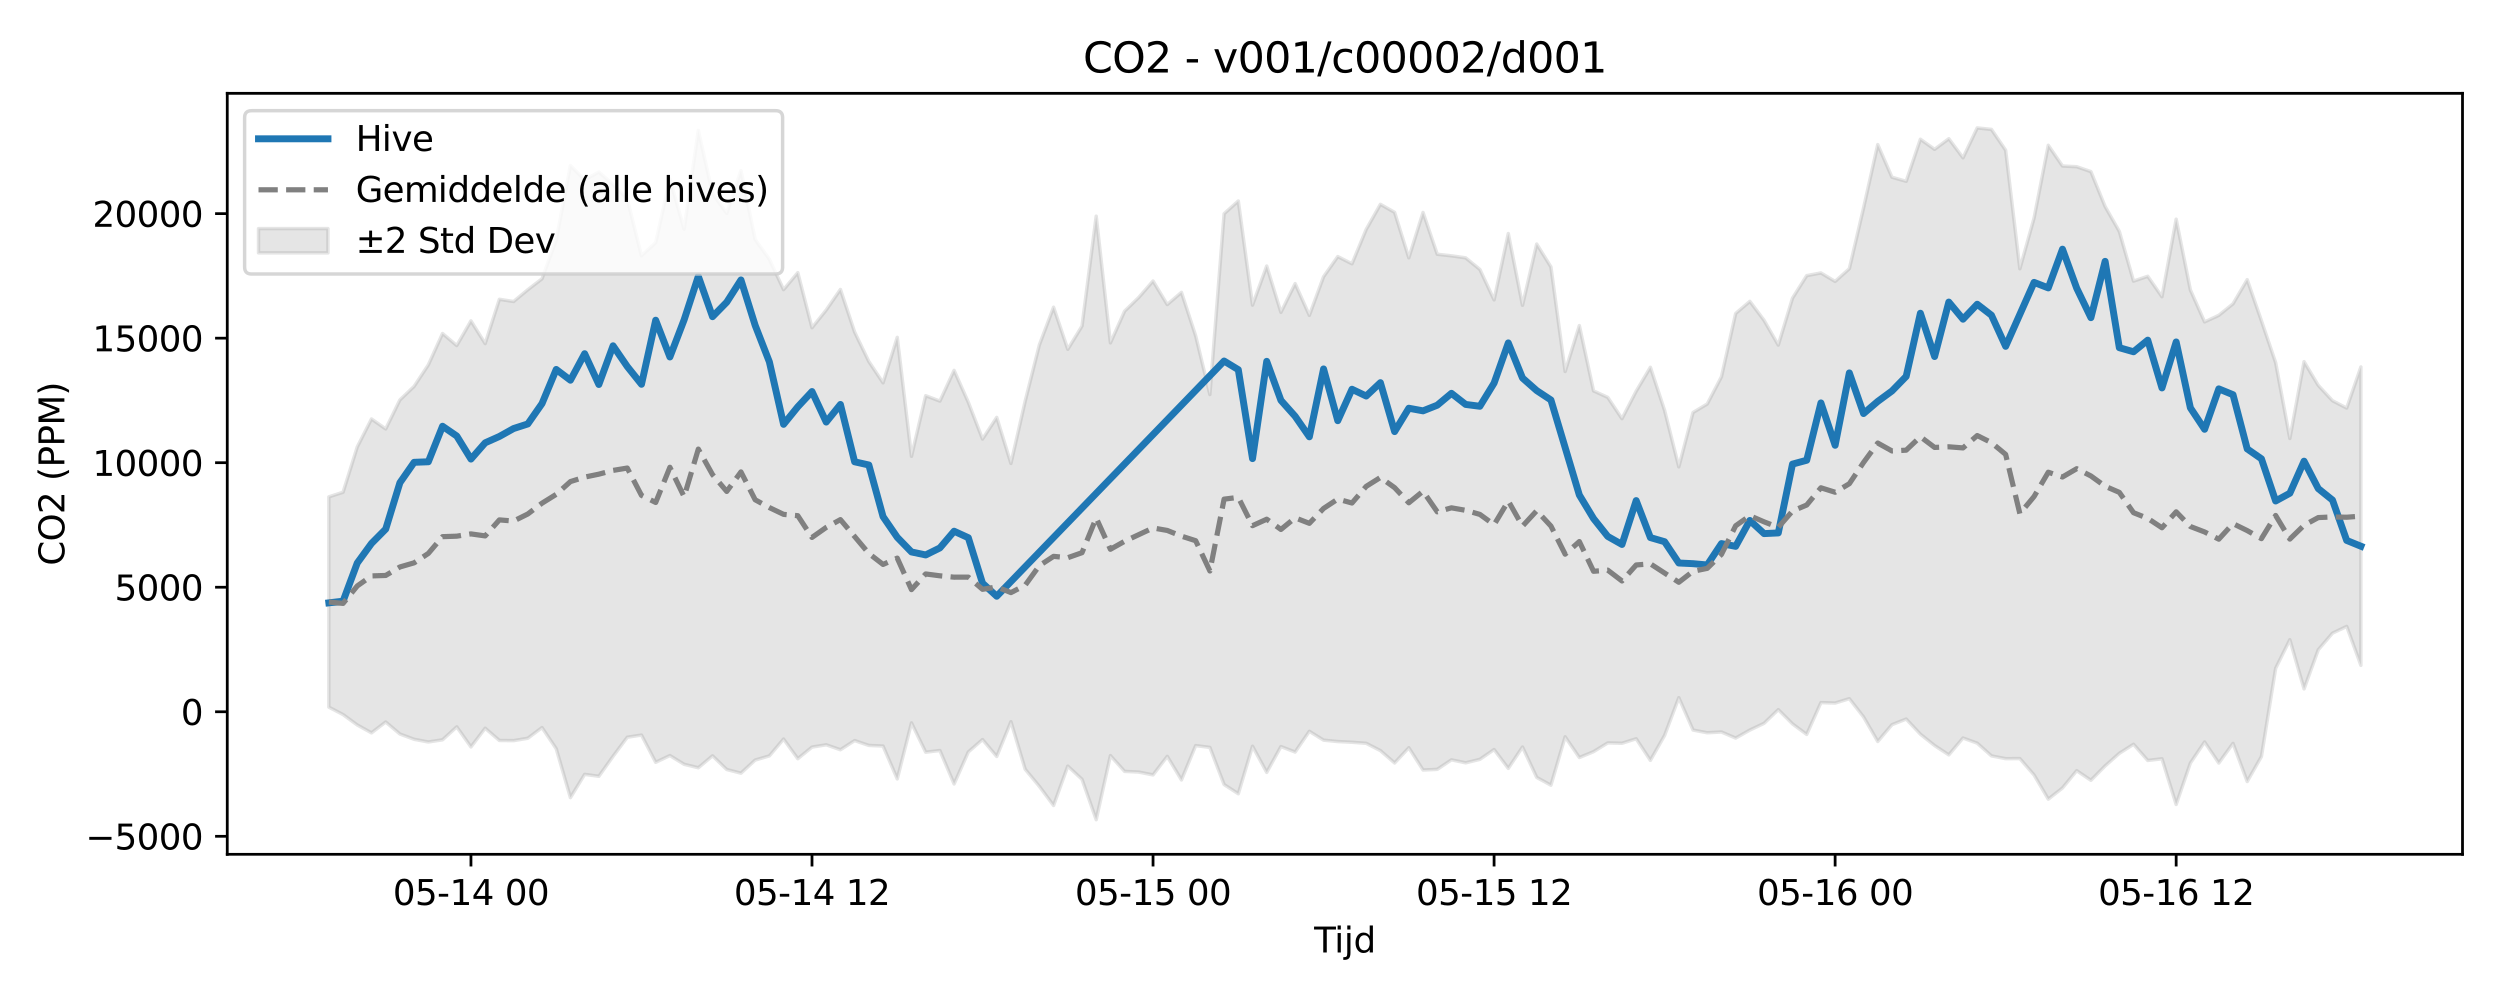 <?xml version="1.0" encoding="utf-8" standalone="no"?>
<!DOCTYPE svg PUBLIC "-//W3C//DTD SVG 1.1//EN"
  "http://www.w3.org/Graphics/SVG/1.1/DTD/svg11.dtd">
<svg xmlns:xlink="http://www.w3.org/1999/xlink" width="720pt" height="288pt" viewBox="0 0 720 288" xmlns="http://www.w3.org/2000/svg" version="1.1">
 <defs>
  <style type="text/css">*{stroke-linejoin: round; stroke-linecap: butt}</style>
 </defs>
 <g id="figure_1">
  <g id="patch_1">
   <path d="M 0 288 
L 720 288 
L 720 0 
L 0 0 
z
" style="fill: #ffffff"/>
  </g>
  <g id="axes_1">
   <g id="patch_2">
    <path d="M 65.45 246.04 
L 709.2 246.04 
L 709.2 26.88 
L 65.45 26.88 
z
" style="fill: #ffffff"/>
   </g>
   <g id="FillBetweenPolyCollection_1">
    <defs>
     <path id="m761ec4e4ad" d="M 94.711 -144.908 
L 94.711 -84.341 
L 98.804 -82.2 
L 102.896 -79.205 
L 106.989 -76.936 
L 111.081 -80.07 
L 115.174 -76.602 
L 119.266 -75.081 
L 123.359 -74.31 
L 127.451 -74.932 
L 131.544 -78.669 
L 135.636 -72.883 
L 139.729 -78.271 
L 143.821 -74.74 
L 147.914 -74.696 
L 152.006 -75.38 
L 156.099 -78.455 
L 160.191 -72.366 
L 164.284 -58.282 
L 168.376 -64.98 
L 172.469 -64.428 
L 176.561 -70.179 
L 180.654 -75.676 
L 184.746 -76.299 
L 188.839 -68.459 
L 192.931 -70.396 
L 197.024 -67.886 
L 201.116 -66.885 
L 205.209 -70.323 
L 209.301 -66.376 
L 213.394 -65.325 
L 217.486 -69.101 
L 221.579 -70.3 
L 225.671 -75.153 
L 229.764 -69.49 
L 233.856 -72.833 
L 237.949 -73.496 
L 242.041 -72.071 
L 246.134 -74.712 
L 250.226 -73.316 
L 254.319 -73.139 
L 258.411 -63.67 
L 262.504 -79.808 
L 266.596 -71.37 
L 270.689 -71.847 
L 274.781 -62.222 
L 278.874 -71.43 
L 282.966 -75.004 
L 287.059 -70.126 
L 291.151 -80.148 
L 295.244 -66.465 
L 299.336 -61.518 
L 303.429 -56.016 
L 307.521 -67.358 
L 311.614 -63.566 
L 315.706 -51.922 
L 319.799 -70.375 
L 323.891 -65.839 
L 327.984 -65.643 
L 332.076 -64.826 
L 336.169 -70.174 
L 340.261 -63.376 
L 344.354 -73.263 
L 348.446 -72.746 
L 352.539 -62.05 
L 356.631 -59.396 
L 360.724 -73.09 
L 364.816 -65.553 
L 368.909 -72.99 
L 373.001 -71.408 
L 377.094 -77.386 
L 381.186 -74.839 
L 385.279 -74.431 
L 389.371 -74.228 
L 393.464 -73.925 
L 397.556 -71.822 
L 401.649 -68.265 
L 405.741 -72.653 
L 409.834 -66.238 
L 413.926 -66.418 
L 418.019 -69.169 
L 422.111 -68.306 
L 426.204 -69.302 
L 430.296 -72.132 
L 434.389 -66.703 
L 438.481 -72.861 
L 442.574 -64.097 
L 446.666 -61.862 
L 450.759 -75.792 
L 454.851 -69.828 
L 458.944 -71.517 
L 463.036 -74.045 
L 467.129 -73.94 
L 471.221 -75.235 
L 475.314 -69.012 
L 479.406 -76.202 
L 483.499 -87.072 
L 487.591 -77.752 
L 491.684 -76.963 
L 495.776 -77.187 
L 499.869 -75.434 
L 503.961 -77.743 
L 508.054 -79.683 
L 512.146 -83.624 
L 516.239 -79.524 
L 520.331 -76.484 
L 524.424 -85.646 
L 528.516 -85.521 
L 532.609 -86.777 
L 536.701 -81.529 
L 540.794 -74.449 
L 544.886 -79.289 
L 548.979 -80.915 
L 553.071 -76.555 
L 557.164 -73.286 
L 561.256 -70.595 
L 565.349 -75.454 
L 569.441 -73.965 
L 573.534 -70.311 
L 577.626 -69.505 
L 581.719 -69.524 
L 585.811 -64.808 
L 589.904 -57.842 
L 593.996 -61.063 
L 598.089 -66.044 
L 602.181 -63.276 
L 606.274 -67.404 
L 610.366 -71.04 
L 614.459 -73.646 
L 618.551 -68.979 
L 622.644 -69.474 
L 626.736 -56.308 
L 630.829 -68.233 
L 634.921 -74.312 
L 639.014 -68.246 
L 643.106 -73.902 
L 647.199 -62.924 
L 651.291 -70.121 
L 655.384 -95.517 
L 659.476 -103.771 
L 663.569 -89.599 
L 667.661 -100.86 
L 671.754 -105.647 
L 675.846 -107.594 
L 679.939 -96.389 
L 679.939 -182.314 
L 679.939 -182.314 
L 675.846 -170.478 
L 671.754 -172.599 
L 667.661 -177.018 
L 663.569 -183.851 
L 659.476 -161.713 
L 655.384 -183.57 
L 651.291 -195.626 
L 647.199 -207.461 
L 643.106 -200.502 
L 639.014 -197.186 
L 634.921 -195.291 
L 630.829 -204.503 
L 626.736 -224.881 
L 622.644 -202.535 
L 618.551 -208.434 
L 614.459 -207.035 
L 610.366 -221.353 
L 606.274 -228.522 
L 602.181 -238.578 
L 598.089 -239.986 
L 593.996 -240.192 
L 589.904 -246.159 
L 585.811 -225.201 
L 581.719 -210.596 
L 577.626 -244.747 
L 573.534 -250.734 
L 569.441 -251.158 
L 565.349 -242.551 
L 561.256 -248.047 
L 557.164 -244.994 
L 553.071 -247.901 
L 548.979 -235.784 
L 544.886 -236.961 
L 540.794 -246.359 
L 536.701 -228.104 
L 532.609 -210.613 
L 528.516 -206.952 
L 524.424 -209.394 
L 520.331 -208.617 
L 516.239 -202.129 
L 512.146 -188.618 
L 508.054 -195.745 
L 503.961 -201.209 
L 499.869 -197.718 
L 495.776 -179.487 
L 491.684 -171.655 
L 487.591 -169.2 
L 483.499 -153.536 
L 479.406 -169.801 
L 475.314 -182.22 
L 471.221 -175.342 
L 467.129 -167.423 
L 463.036 -173.556 
L 458.944 -175.422 
L 454.851 -194.235 
L 450.759 -181.004 
L 446.666 -211.136 
L 442.574 -217.717 
L 438.481 -200.076 
L 434.389 -220.736 
L 430.296 -201.631 
L 426.204 -210.402 
L 422.111 -213.745 
L 418.019 -214.321 
L 413.926 -214.778 
L 409.834 -226.817 
L 405.741 -213.743 
L 401.649 -226.844 
L 397.556 -229.158 
L 393.464 -221.926 
L 389.371 -212.033 
L 385.279 -214.105 
L 381.186 -208.302 
L 377.094 -197.178 
L 373.001 -206.328 
L 368.909 -198.048 
L 364.816 -211.383 
L 360.724 -200.125 
L 356.631 -230.116 
L 352.539 -226.444 
L 348.446 -174.367 
L 344.354 -191.289 
L 340.261 -203.805 
L 336.169 -200.29 
L 332.076 -207.072 
L 327.984 -202.358 
L 323.891 -198.39 
L 319.799 -189.245 
L 315.706 -225.744 
L 311.614 -194.085 
L 307.521 -187.406 
L 303.429 -199.525 
L 299.336 -188.665 
L 295.244 -172.435 
L 291.151 -154.523 
L 287.059 -167.793 
L 282.966 -161.553 
L 278.874 -172.149 
L 274.781 -181.331 
L 270.689 -172.491 
L 266.596 -174.036 
L 262.504 -156.578 
L 258.411 -190.845 
L 254.319 -177.748 
L 250.226 -183.89 
L 246.134 -192.369 
L 242.041 -204.636 
L 237.949 -198.715 
L 233.856 -193.614 
L 229.764 -209.475 
L 225.671 -204.58 
L 221.579 -213.331 
L 217.486 -219.032 
L 213.394 -238.853 
L 209.301 -226.566 
L 205.209 -232.303 
L 201.116 -250.433 
L 197.024 -222.001 
L 192.931 -236.45 
L 188.839 -218.122 
L 184.746 -214.371 
L 180.654 -230.733 
L 176.561 -234.868 
L 172.469 -238.453 
L 168.376 -236.205 
L 164.284 -240.324 
L 160.191 -218.889 
L 156.099 -207.709 
L 152.006 -204.557 
L 147.914 -201.164 
L 143.821 -201.804 
L 139.729 -189.048 
L 135.636 -195.589 
L 131.544 -188.488 
L 127.451 -191.953 
L 123.359 -182.917 
L 119.266 -176.728 
L 115.174 -172.826 
L 111.081 -164.465 
L 106.989 -167.34 
L 102.896 -159.29 
L 98.804 -146.241 
L 94.711 -144.908 
z
" style="stroke: #808080; stroke-opacity: 0.2"/>
    </defs>
    <g clip-path="url(#p202b2ccfe3)">
     <use xlink:href="#m761ec4e4ad" x="0" y="288" style="fill: #808080; fill-opacity: 0.2; stroke: #808080; stroke-opacity: 0.2"/>
    </g>
   </g>
   <g id="matplotlib.axis_1">
    <g id="xtick_1">
     <g id="line2d_1">
      <defs>
       <path id="ma6d4d30905" d="M 0 0 
L 0 3.5 
" style="stroke: #000000; stroke-width: 0.8"/>
      </defs>
      <g>
       <use xlink:href="#ma6d4d30905" x="135.636" y="246.04" style="stroke: #000000; stroke-width: 0.8"/>
      </g>
     </g>
     <g id="text_1">
      <!-- 05-14 00 -->
      <g transform="translate(113.156 260.638) scale(0.1 -0.1)">
       <defs>
        <path id="DejaVuSans-30" d="M 2034 4250 
Q 1547 4250 1301 3770 
Q 1056 3291 1056 2328 
Q 1056 1369 1301 889 
Q 1547 409 2034 409 
Q 2525 409 2770 889 
Q 3016 1369 3016 2328 
Q 3016 3291 2770 3770 
Q 2525 4250 2034 4250 
z
M 2034 4750 
Q 2819 4750 3233 4129 
Q 3647 3509 3647 2328 
Q 3647 1150 3233 529 
Q 2819 -91 2034 -91 
Q 1250 -91 836 529 
Q 422 1150 422 2328 
Q 422 3509 836 4129 
Q 1250 4750 2034 4750 
z
" transform="scale(0.016)"/>
        <path id="DejaVuSans-35" d="M 691 4666 
L 3169 4666 
L 3169 4134 
L 1269 4134 
L 1269 2991 
Q 1406 3038 1543 3061 
Q 1681 3084 1819 3084 
Q 2600 3084 3056 2656 
Q 3513 2228 3513 1497 
Q 3513 744 3044 326 
Q 2575 -91 1722 -91 
Q 1428 -91 1123 -41 
Q 819 9 494 109 
L 494 744 
Q 775 591 1075 516 
Q 1375 441 1709 441 
Q 2250 441 2565 725 
Q 2881 1009 2881 1497 
Q 2881 1984 2565 2268 
Q 2250 2553 1709 2553 
Q 1456 2553 1204 2497 
Q 953 2441 691 2322 
L 691 4666 
z
" transform="scale(0.016)"/>
        <path id="DejaVuSans-2d" d="M 313 2009 
L 1997 2009 
L 1997 1497 
L 313 1497 
L 313 2009 
z
" transform="scale(0.016)"/>
        <path id="DejaVuSans-31" d="M 794 531 
L 1825 531 
L 1825 4091 
L 703 3866 
L 703 4441 
L 1819 4666 
L 2450 4666 
L 2450 531 
L 3481 531 
L 3481 0 
L 794 0 
L 794 531 
z
" transform="scale(0.016)"/>
        <path id="DejaVuSans-34" d="M 2419 4116 
L 825 1625 
L 2419 1625 
L 2419 4116 
z
M 2253 4666 
L 3047 4666 
L 3047 1625 
L 3713 1625 
L 3713 1100 
L 3047 1100 
L 3047 0 
L 2419 0 
L 2419 1100 
L 313 1100 
L 313 1709 
L 2253 4666 
z
" transform="scale(0.016)"/>
        <path id="DejaVuSans-20" transform="scale(0.016)"/>
       </defs>
       <use xlink:href="#DejaVuSans-30"/>
       <use xlink:href="#DejaVuSans-35" transform="translate(63.623 0)"/>
       <use xlink:href="#DejaVuSans-2d" transform="translate(127.246 0)"/>
       <use xlink:href="#DejaVuSans-31" transform="translate(163.33 0)"/>
       <use xlink:href="#DejaVuSans-34" transform="translate(226.953 0)"/>
       <use xlink:href="#DejaVuSans-20" transform="translate(290.576 0)"/>
       <use xlink:href="#DejaVuSans-30" transform="translate(322.363 0)"/>
       <use xlink:href="#DejaVuSans-30" transform="translate(385.986 0)"/>
      </g>
     </g>
    </g>
    <g id="xtick_2">
     <g id="line2d_2">
      <g>
       <use xlink:href="#ma6d4d30905" x="233.856" y="246.04" style="stroke: #000000; stroke-width: 0.8"/>
      </g>
     </g>
     <g id="text_2">
      <!-- 05-14 12 -->
      <g transform="translate(211.376 260.638) scale(0.1 -0.1)">
       <defs>
        <path id="DejaVuSans-32" d="M 1228 531 
L 3431 531 
L 3431 0 
L 469 0 
L 469 531 
Q 828 903 1448 1529 
Q 2069 2156 2228 2338 
Q 2531 2678 2651 2914 
Q 2772 3150 2772 3378 
Q 2772 3750 2511 3984 
Q 2250 4219 1831 4219 
Q 1534 4219 1204 4116 
Q 875 4013 500 3803 
L 500 4441 
Q 881 4594 1212 4672 
Q 1544 4750 1819 4750 
Q 2544 4750 2975 4387 
Q 3406 4025 3406 3419 
Q 3406 3131 3298 2873 
Q 3191 2616 2906 2266 
Q 2828 2175 2409 1742 
Q 1991 1309 1228 531 
z
" transform="scale(0.016)"/>
       </defs>
       <use xlink:href="#DejaVuSans-30"/>
       <use xlink:href="#DejaVuSans-35" transform="translate(63.623 0)"/>
       <use xlink:href="#DejaVuSans-2d" transform="translate(127.246 0)"/>
       <use xlink:href="#DejaVuSans-31" transform="translate(163.33 0)"/>
       <use xlink:href="#DejaVuSans-34" transform="translate(226.953 0)"/>
       <use xlink:href="#DejaVuSans-20" transform="translate(290.576 0)"/>
       <use xlink:href="#DejaVuSans-31" transform="translate(322.363 0)"/>
       <use xlink:href="#DejaVuSans-32" transform="translate(385.986 0)"/>
      </g>
     </g>
    </g>
    <g id="xtick_3">
     <g id="line2d_3">
      <g>
       <use xlink:href="#ma6d4d30905" x="332.076" y="246.04" style="stroke: #000000; stroke-width: 0.8"/>
      </g>
     </g>
     <g id="text_3">
      <!-- 05-15 00 -->
      <g transform="translate(309.596 260.638) scale(0.1 -0.1)">
       <use xlink:href="#DejaVuSans-30"/>
       <use xlink:href="#DejaVuSans-35" transform="translate(63.623 0)"/>
       <use xlink:href="#DejaVuSans-2d" transform="translate(127.246 0)"/>
       <use xlink:href="#DejaVuSans-31" transform="translate(163.33 0)"/>
       <use xlink:href="#DejaVuSans-35" transform="translate(226.953 0)"/>
       <use xlink:href="#DejaVuSans-20" transform="translate(290.576 0)"/>
       <use xlink:href="#DejaVuSans-30" transform="translate(322.363 0)"/>
       <use xlink:href="#DejaVuSans-30" transform="translate(385.986 0)"/>
      </g>
     </g>
    </g>
    <g id="xtick_4">
     <g id="line2d_4">
      <g>
       <use xlink:href="#ma6d4d30905" x="430.296" y="246.04" style="stroke: #000000; stroke-width: 0.8"/>
      </g>
     </g>
     <g id="text_4">
      <!-- 05-15 12 -->
      <g transform="translate(407.816 260.638) scale(0.1 -0.1)">
       <use xlink:href="#DejaVuSans-30"/>
       <use xlink:href="#DejaVuSans-35" transform="translate(63.623 0)"/>
       <use xlink:href="#DejaVuSans-2d" transform="translate(127.246 0)"/>
       <use xlink:href="#DejaVuSans-31" transform="translate(163.33 0)"/>
       <use xlink:href="#DejaVuSans-35" transform="translate(226.953 0)"/>
       <use xlink:href="#DejaVuSans-20" transform="translate(290.576 0)"/>
       <use xlink:href="#DejaVuSans-31" transform="translate(322.363 0)"/>
       <use xlink:href="#DejaVuSans-32" transform="translate(385.986 0)"/>
      </g>
     </g>
    </g>
    <g id="xtick_5">
     <g id="line2d_5">
      <g>
       <use xlink:href="#ma6d4d30905" x="528.516" y="246.04" style="stroke: #000000; stroke-width: 0.8"/>
      </g>
     </g>
     <g id="text_5">
      <!-- 05-16 00 -->
      <g transform="translate(506.036 260.638) scale(0.1 -0.1)">
       <defs>
        <path id="DejaVuSans-36" d="M 2113 2584 
Q 1688 2584 1439 2293 
Q 1191 2003 1191 1497 
Q 1191 994 1439 701 
Q 1688 409 2113 409 
Q 2538 409 2786 701 
Q 3034 994 3034 1497 
Q 3034 2003 2786 2293 
Q 2538 2584 2113 2584 
z
M 3366 4563 
L 3366 3988 
Q 3128 4100 2886 4159 
Q 2644 4219 2406 4219 
Q 1781 4219 1451 3797 
Q 1122 3375 1075 2522 
Q 1259 2794 1537 2939 
Q 1816 3084 2150 3084 
Q 2853 3084 3261 2657 
Q 3669 2231 3669 1497 
Q 3669 778 3244 343 
Q 2819 -91 2113 -91 
Q 1303 -91 875 529 
Q 447 1150 447 2328 
Q 447 3434 972 4092 
Q 1497 4750 2381 4750 
Q 2619 4750 2861 4703 
Q 3103 4656 3366 4563 
z
" transform="scale(0.016)"/>
       </defs>
       <use xlink:href="#DejaVuSans-30"/>
       <use xlink:href="#DejaVuSans-35" transform="translate(63.623 0)"/>
       <use xlink:href="#DejaVuSans-2d" transform="translate(127.246 0)"/>
       <use xlink:href="#DejaVuSans-31" transform="translate(163.33 0)"/>
       <use xlink:href="#DejaVuSans-36" transform="translate(226.953 0)"/>
       <use xlink:href="#DejaVuSans-20" transform="translate(290.576 0)"/>
       <use xlink:href="#DejaVuSans-30" transform="translate(322.363 0)"/>
       <use xlink:href="#DejaVuSans-30" transform="translate(385.986 0)"/>
      </g>
     </g>
    </g>
    <g id="xtick_6">
     <g id="line2d_6">
      <g>
       <use xlink:href="#ma6d4d30905" x="626.736" y="246.04" style="stroke: #000000; stroke-width: 0.8"/>
      </g>
     </g>
     <g id="text_6">
      <!-- 05-16 12 -->
      <g transform="translate(604.256 260.638) scale(0.1 -0.1)">
       <use xlink:href="#DejaVuSans-30"/>
       <use xlink:href="#DejaVuSans-35" transform="translate(63.623 0)"/>
       <use xlink:href="#DejaVuSans-2d" transform="translate(127.246 0)"/>
       <use xlink:href="#DejaVuSans-31" transform="translate(163.33 0)"/>
       <use xlink:href="#DejaVuSans-36" transform="translate(226.953 0)"/>
       <use xlink:href="#DejaVuSans-20" transform="translate(290.576 0)"/>
       <use xlink:href="#DejaVuSans-31" transform="translate(322.363 0)"/>
       <use xlink:href="#DejaVuSans-32" transform="translate(385.986 0)"/>
      </g>
     </g>
    </g>
    <g id="text_7">
     <!-- Tijd -->
     <g transform="translate(378.475 274.317) scale(0.1 -0.1)">
      <defs>
       <path id="DejaVuSans-54" d="M -19 4666 
L 3928 4666 
L 3928 4134 
L 2272 4134 
L 2272 0 
L 1638 0 
L 1638 4134 
L -19 4134 
L -19 4666 
z
" transform="scale(0.016)"/>
       <path id="DejaVuSans-69" d="M 603 3500 
L 1178 3500 
L 1178 0 
L 603 0 
L 603 3500 
z
M 603 4863 
L 1178 4863 
L 1178 4134 
L 603 4134 
L 603 4863 
z
" transform="scale(0.016)"/>
       <path id="DejaVuSans-6a" d="M 603 3500 
L 1178 3500 
L 1178 -63 
Q 1178 -731 923 -1031 
Q 669 -1331 103 -1331 
L -116 -1331 
L -116 -844 
L 38 -844 
Q 366 -844 484 -692 
Q 603 -541 603 -63 
L 603 3500 
z
M 603 4863 
L 1178 4863 
L 1178 4134 
L 603 4134 
L 603 4863 
z
" transform="scale(0.016)"/>
       <path id="DejaVuSans-64" d="M 2906 2969 
L 2906 4863 
L 3481 4863 
L 3481 0 
L 2906 0 
L 2906 525 
Q 2725 213 2448 61 
Q 2172 -91 1784 -91 
Q 1150 -91 751 415 
Q 353 922 353 1747 
Q 353 2572 751 3078 
Q 1150 3584 1784 3584 
Q 2172 3584 2448 3432 
Q 2725 3281 2906 2969 
z
M 947 1747 
Q 947 1113 1208 752 
Q 1469 391 1925 391 
Q 2381 391 2643 752 
Q 2906 1113 2906 1747 
Q 2906 2381 2643 2742 
Q 2381 3103 1925 3103 
Q 1469 3103 1208 2742 
Q 947 2381 947 1747 
z
" transform="scale(0.016)"/>
      </defs>
      <use xlink:href="#DejaVuSans-54"/>
      <use xlink:href="#DejaVuSans-69" transform="translate(57.959 0)"/>
      <use xlink:href="#DejaVuSans-6a" transform="translate(85.742 0)"/>
      <use xlink:href="#DejaVuSans-64" transform="translate(113.525 0)"/>
     </g>
    </g>
   </g>
   <g id="matplotlib.axis_2">
    <g id="ytick_1">
     <g id="line2d_7">
      <defs>
       <path id="m73119dd484" d="M 0 0 
L -3.5 0 
" style="stroke: #000000; stroke-width: 0.8"/>
      </defs>
      <g>
       <use xlink:href="#m73119dd484" x="65.45" y="240.855" style="stroke: #000000; stroke-width: 0.8"/>
      </g>
     </g>
     <g id="text_8">
      <!-- −5000 -->
      <g transform="translate(24.62 244.654) scale(0.1 -0.1)">
       <defs>
        <path id="DejaVuSans-2212" d="M 678 2272 
L 4684 2272 
L 4684 1741 
L 678 1741 
L 678 2272 
z
" transform="scale(0.016)"/>
       </defs>
       <use xlink:href="#DejaVuSans-2212"/>
       <use xlink:href="#DejaVuSans-35" transform="translate(83.789 0)"/>
       <use xlink:href="#DejaVuSans-30" transform="translate(147.412 0)"/>
       <use xlink:href="#DejaVuSans-30" transform="translate(211.035 0)"/>
       <use xlink:href="#DejaVuSans-30" transform="translate(274.658 0)"/>
      </g>
     </g>
    </g>
    <g id="ytick_2">
     <g id="line2d_8">
      <g>
       <use xlink:href="#m73119dd484" x="65.45" y="204.989" style="stroke: #000000; stroke-width: 0.8"/>
      </g>
     </g>
     <g id="text_9">
      <!-- 0 -->
      <g transform="translate(52.087 208.788) scale(0.1 -0.1)">
       <use xlink:href="#DejaVuSans-30"/>
      </g>
     </g>
    </g>
    <g id="ytick_3">
     <g id="line2d_9">
      <g>
       <use xlink:href="#m73119dd484" x="65.45" y="169.124" style="stroke: #000000; stroke-width: 0.8"/>
      </g>
     </g>
     <g id="text_10">
      <!-- 5000 -->
      <g transform="translate(33 172.923) scale(0.1 -0.1)">
       <use xlink:href="#DejaVuSans-35"/>
       <use xlink:href="#DejaVuSans-30" transform="translate(63.623 0)"/>
       <use xlink:href="#DejaVuSans-30" transform="translate(127.246 0)"/>
       <use xlink:href="#DejaVuSans-30" transform="translate(190.869 0)"/>
      </g>
     </g>
    </g>
    <g id="ytick_4">
     <g id="line2d_10">
      <g>
       <use xlink:href="#m73119dd484" x="65.45" y="133.259" style="stroke: #000000; stroke-width: 0.8"/>
      </g>
     </g>
     <g id="text_11">
      <!-- 10000 -->
      <g transform="translate(26.637 137.058) scale(0.1 -0.1)">
       <use xlink:href="#DejaVuSans-31"/>
       <use xlink:href="#DejaVuSans-30" transform="translate(63.623 0)"/>
       <use xlink:href="#DejaVuSans-30" transform="translate(127.246 0)"/>
       <use xlink:href="#DejaVuSans-30" transform="translate(190.869 0)"/>
       <use xlink:href="#DejaVuSans-30" transform="translate(254.492 0)"/>
      </g>
     </g>
    </g>
    <g id="ytick_5">
     <g id="line2d_11">
      <g>
       <use xlink:href="#m73119dd484" x="65.45" y="97.393" style="stroke: #000000; stroke-width: 0.8"/>
      </g>
     </g>
     <g id="text_12">
      <!-- 15000 -->
      <g transform="translate(26.637 101.192) scale(0.1 -0.1)">
       <use xlink:href="#DejaVuSans-31"/>
       <use xlink:href="#DejaVuSans-35" transform="translate(63.623 0)"/>
       <use xlink:href="#DejaVuSans-30" transform="translate(127.246 0)"/>
       <use xlink:href="#DejaVuSans-30" transform="translate(190.869 0)"/>
       <use xlink:href="#DejaVuSans-30" transform="translate(254.492 0)"/>
      </g>
     </g>
    </g>
    <g id="ytick_6">
     <g id="line2d_12">
      <g>
       <use xlink:href="#m73119dd484" x="65.45" y="61.528" style="stroke: #000000; stroke-width: 0.8"/>
      </g>
     </g>
     <g id="text_13">
      <!-- 20000 -->
      <g transform="translate(26.637 65.327) scale(0.1 -0.1)">
       <use xlink:href="#DejaVuSans-32"/>
       <use xlink:href="#DejaVuSans-30" transform="translate(63.623 0)"/>
       <use xlink:href="#DejaVuSans-30" transform="translate(127.246 0)"/>
       <use xlink:href="#DejaVuSans-30" transform="translate(190.869 0)"/>
       <use xlink:href="#DejaVuSans-30" transform="translate(254.492 0)"/>
      </g>
     </g>
    </g>
    <g id="text_14">
     <!-- CO2 (PPM) -->
     <g transform="translate(18.541 162.903) rotate(-90) scale(0.1 -0.1)">
      <defs>
       <path id="DejaVuSans-43" d="M 4122 4306 
L 4122 3641 
Q 3803 3938 3442 4084 
Q 3081 4231 2675 4231 
Q 1875 4231 1450 3742 
Q 1025 3253 1025 2328 
Q 1025 1406 1450 917 
Q 1875 428 2675 428 
Q 3081 428 3442 575 
Q 3803 722 4122 1019 
L 4122 359 
Q 3791 134 3420 21 
Q 3050 -91 2638 -91 
Q 1578 -91 968 557 
Q 359 1206 359 2328 
Q 359 3453 968 4101 
Q 1578 4750 2638 4750 
Q 3056 4750 3426 4639 
Q 3797 4528 4122 4306 
z
" transform="scale(0.016)"/>
       <path id="DejaVuSans-4f" d="M 2522 4238 
Q 1834 4238 1429 3725 
Q 1025 3213 1025 2328 
Q 1025 1447 1429 934 
Q 1834 422 2522 422 
Q 3209 422 3611 934 
Q 4013 1447 4013 2328 
Q 4013 3213 3611 3725 
Q 3209 4238 2522 4238 
z
M 2522 4750 
Q 3503 4750 4090 4092 
Q 4678 3434 4678 2328 
Q 4678 1225 4090 567 
Q 3503 -91 2522 -91 
Q 1538 -91 948 565 
Q 359 1222 359 2328 
Q 359 3434 948 4092 
Q 1538 4750 2522 4750 
z
" transform="scale(0.016)"/>
       <path id="DejaVuSans-28" d="M 1984 4856 
Q 1566 4138 1362 3434 
Q 1159 2731 1159 2009 
Q 1159 1288 1364 580 
Q 1569 -128 1984 -844 
L 1484 -844 
Q 1016 -109 783 600 
Q 550 1309 550 2009 
Q 550 2706 781 3412 
Q 1013 4119 1484 4856 
L 1984 4856 
z
" transform="scale(0.016)"/>
       <path id="DejaVuSans-50" d="M 1259 4147 
L 1259 2394 
L 2053 2394 
Q 2494 2394 2734 2622 
Q 2975 2850 2975 3272 
Q 2975 3691 2734 3919 
Q 2494 4147 2053 4147 
L 1259 4147 
z
M 628 4666 
L 2053 4666 
Q 2838 4666 3239 4311 
Q 3641 3956 3641 3272 
Q 3641 2581 3239 2228 
Q 2838 1875 2053 1875 
L 1259 1875 
L 1259 0 
L 628 0 
L 628 4666 
z
" transform="scale(0.016)"/>
       <path id="DejaVuSans-4d" d="M 628 4666 
L 1569 4666 
L 2759 1491 
L 3956 4666 
L 4897 4666 
L 4897 0 
L 4281 0 
L 4281 4097 
L 3078 897 
L 2444 897 
L 1241 4097 
L 1241 0 
L 628 0 
L 628 4666 
z
" transform="scale(0.016)"/>
       <path id="DejaVuSans-29" d="M 513 4856 
L 1013 4856 
Q 1481 4119 1714 3412 
Q 1947 2706 1947 2009 
Q 1947 1309 1714 600 
Q 1481 -109 1013 -844 
L 513 -844 
Q 928 -128 1133 580 
Q 1338 1288 1338 2009 
Q 1338 2731 1133 3434 
Q 928 4138 513 4856 
z
" transform="scale(0.016)"/>
      </defs>
      <use xlink:href="#DejaVuSans-43"/>
      <use xlink:href="#DejaVuSans-4f" transform="translate(69.824 0)"/>
      <use xlink:href="#DejaVuSans-32" transform="translate(148.535 0)"/>
      <use xlink:href="#DejaVuSans-20" transform="translate(212.158 0)"/>
      <use xlink:href="#DejaVuSans-28" transform="translate(243.945 0)"/>
      <use xlink:href="#DejaVuSans-50" transform="translate(282.959 0)"/>
      <use xlink:href="#DejaVuSans-50" transform="translate(343.262 0)"/>
      <use xlink:href="#DejaVuSans-4d" transform="translate(403.564 0)"/>
      <use xlink:href="#DejaVuSans-29" transform="translate(489.844 0)"/>
     </g>
    </g>
   </g>
   <g id="line2d_13">
    <path d="M 94.711 173.621 
L 98.804 173.134 
L 102.896 162.14 
L 106.989 156.514 
L 111.081 152.38 
L 115.174 139.023 
L 119.266 133.146 
L 123.359 132.991 
L 127.451 122.762 
L 131.544 125.571 
L 135.636 132.211 
L 139.729 127.53 
L 143.821 125.701 
L 147.914 123.419 
L 152.006 122.097 
L 156.099 116.23 
L 160.191 106.403 
L 164.284 109.498 
L 168.376 101.869 
L 172.469 110.733 
L 176.561 99.591 
L 180.654 105.561 
L 184.746 110.673 
L 188.839 92.224 
L 192.931 102.806 
L 197.024 92.117 
L 201.116 79.582 
L 205.209 91.205 
L 209.301 87.028 
L 213.394 80.623 
L 217.486 93.699 
L 221.579 104.222 
L 225.671 122.208 
L 229.764 117.157 
L 233.856 112.765 
L 237.949 121.552 
L 242.041 116.484 
L 246.134 132.996 
L 250.226 133.916 
L 254.319 148.795 
L 258.411 154.753 
L 262.504 158.964 
L 266.596 159.825 
L 270.689 157.801 
L 274.781 152.992 
L 278.874 154.861 
L 282.966 167.964 
L 287.059 171.717 
L 352.539 103.974 
L 356.631 106.462 
L 360.724 132.077 
L 364.816 104.069 
L 368.909 115.302 
L 373.001 119.893 
L 377.094 125.799 
L 381.186 106.259 
L 385.279 121.158 
L 389.371 112.105 
L 393.464 114.059 
L 397.556 110.209 
L 401.649 124.297 
L 405.741 117.571 
L 409.834 118.324 
L 413.926 116.701 
L 418.019 113.278 
L 422.111 116.477 
L 426.204 117.007 
L 430.296 110.323 
L 434.389 98.758 
L 438.481 108.872 
L 442.574 112.489 
L 446.666 115.192 
L 454.851 142.566 
L 458.944 149.35 
L 463.036 154.488 
L 467.129 156.801 
L 471.221 144.174 
L 475.314 154.821 
L 479.406 156.014 
L 483.499 162.144 
L 487.591 162.338 
L 491.684 162.711 
L 495.776 156.554 
L 499.869 157.346 
L 503.961 149.893 
L 508.054 153.678 
L 512.146 153.482 
L 516.239 133.665 
L 520.331 132.551 
L 524.424 116.043 
L 528.516 128.24 
L 532.609 107.4 
L 536.701 119.099 
L 540.794 115.606 
L 544.886 112.6 
L 548.979 108.406 
L 553.071 90.213 
L 557.164 102.68 
L 561.256 86.999 
L 565.349 91.927 
L 569.441 87.623 
L 573.534 90.78 
L 577.626 99.742 
L 585.811 81.329 
L 589.904 82.916 
L 593.996 71.764 
L 598.089 82.997 
L 602.181 91.486 
L 606.274 75.274 
L 610.366 100.136 
L 614.459 101.307 
L 618.551 97.967 
L 622.644 111.72 
L 626.736 98.487 
L 630.829 117.46 
L 634.921 123.632 
L 639.014 111.998 
L 643.106 113.674 
L 647.199 129.287 
L 651.291 132.136 
L 655.384 144.284 
L 659.476 142.05 
L 663.569 132.823 
L 667.661 140.721 
L 671.754 144.016 
L 675.846 155.641 
L 679.939 157.31 
L 679.939 157.31 
" clip-path="url(#p202b2ccfe3)" style="fill: none; stroke: #1f77b4; stroke-width: 2; stroke-linecap: square"/>
   </g>
   <g id="line2d_14">
    <path d="M 94.711 173.375 
L 98.804 173.779 
L 102.896 168.752 
L 106.989 165.862 
L 111.081 165.732 
L 115.174 163.286 
L 119.266 162.095 
L 123.359 159.387 
L 127.451 154.557 
L 131.544 154.421 
L 135.636 153.764 
L 139.729 154.341 
L 143.821 149.728 
L 147.914 150.07 
L 152.006 148.031 
L 156.099 144.918 
L 160.191 142.372 
L 164.284 138.697 
L 168.376 137.408 
L 172.469 136.56 
L 176.561 135.476 
L 180.654 134.796 
L 184.746 142.665 
L 188.839 144.71 
L 192.931 134.577 
L 197.024 143.056 
L 201.116 129.341 
L 205.209 136.687 
L 209.301 141.529 
L 213.394 135.911 
L 217.486 143.934 
L 221.579 146.184 
L 225.671 148.134 
L 229.764 148.518 
L 233.856 154.777 
L 237.949 151.894 
L 242.041 149.646 
L 250.226 159.397 
L 254.319 162.557 
L 258.411 160.742 
L 262.504 169.807 
L 266.596 165.297 
L 270.689 165.831 
L 274.781 166.223 
L 278.874 166.211 
L 282.966 169.722 
L 287.059 169.04 
L 291.151 170.665 
L 295.244 168.55 
L 299.336 162.908 
L 303.429 160.23 
L 307.521 160.618 
L 311.614 159.174 
L 315.706 149.167 
L 319.799 158.19 
L 323.891 155.886 
L 332.076 152.051 
L 336.169 152.768 
L 340.261 154.41 
L 344.354 155.724 
L 348.446 164.443 
L 352.539 143.753 
L 356.631 143.244 
L 360.724 151.393 
L 364.816 149.532 
L 368.909 152.481 
L 373.001 149.132 
L 377.094 150.718 
L 381.186 146.43 
L 385.279 143.732 
L 389.371 144.87 
L 393.464 140.074 
L 397.556 137.51 
L 401.649 140.446 
L 405.741 144.802 
L 409.834 141.472 
L 413.926 147.402 
L 418.019 146.255 
L 422.111 146.974 
L 426.204 148.148 
L 430.296 151.118 
L 434.389 144.281 
L 438.481 151.532 
L 442.574 147.093 
L 446.666 151.501 
L 450.759 159.602 
L 454.851 155.969 
L 458.944 164.531 
L 463.036 164.2 
L 467.129 167.318 
L 471.221 162.712 
L 475.314 162.384 
L 483.499 167.696 
L 487.591 164.524 
L 491.684 163.691 
L 495.776 159.663 
L 499.869 151.424 
L 503.961 148.524 
L 508.054 150.286 
L 512.146 151.879 
L 516.239 147.174 
L 520.331 145.45 
L 524.424 140.48 
L 528.516 141.764 
L 532.609 139.305 
L 536.701 133.184 
L 540.794 127.596 
L 544.886 129.875 
L 548.979 129.65 
L 553.071 125.772 
L 557.164 128.86 
L 561.256 128.679 
L 565.349 128.998 
L 569.441 125.439 
L 573.534 127.477 
L 577.626 130.874 
L 581.719 147.94 
L 585.811 142.995 
L 589.904 135.999 
L 593.996 137.372 
L 598.089 134.985 
L 602.181 137.073 
L 606.274 140.037 
L 610.366 141.803 
L 614.459 147.66 
L 618.551 149.294 
L 622.644 151.995 
L 626.736 147.406 
L 630.829 151.632 
L 634.921 153.199 
L 639.014 155.284 
L 643.106 150.798 
L 647.199 152.808 
L 651.291 155.126 
L 655.384 148.456 
L 659.476 155.258 
L 663.569 151.275 
L 667.661 149.061 
L 671.754 148.877 
L 675.846 148.964 
L 679.939 148.649 
L 679.939 148.649 
" clip-path="url(#p202b2ccfe3)" style="fill: none; stroke-dasharray: 5.55,2.4; stroke-dashoffset: 0; stroke: #808080; stroke-width: 1.5"/>
   </g>
   <g id="patch_3">
    <path d="M 65.45 246.04 
L 65.45 26.88 
" style="fill: none; stroke: #000000; stroke-width: 0.8; stroke-linejoin: miter; stroke-linecap: square"/>
   </g>
   <g id="patch_4">
    <path d="M 709.2 246.04 
L 709.2 26.88 
" style="fill: none; stroke: #000000; stroke-width: 0.8; stroke-linejoin: miter; stroke-linecap: square"/>
   </g>
   <g id="patch_5">
    <path d="M 65.45 246.04 
L 709.2 246.04 
" style="fill: none; stroke: #000000; stroke-width: 0.8; stroke-linejoin: miter; stroke-linecap: square"/>
   </g>
   <g id="patch_6">
    <path d="M 65.45 26.88 
L 709.2 26.88 
" style="fill: none; stroke: #000000; stroke-width: 0.8; stroke-linejoin: miter; stroke-linecap: square"/>
   </g>
   <g id="text_15">
    <!-- CO2 - v001/c00002/d001 -->
    <g transform="translate(311.922 20.88) scale(0.12 -0.12)">
     <defs>
      <path id="DejaVuSans-76" d="M 191 3500 
L 800 3500 
L 1894 563 
L 2988 3500 
L 3597 3500 
L 2284 0 
L 1503 0 
L 191 3500 
z
" transform="scale(0.016)"/>
      <path id="DejaVuSans-2f" d="M 1625 4666 
L 2156 4666 
L 531 -594 
L 0 -594 
L 1625 4666 
z
" transform="scale(0.016)"/>
      <path id="DejaVuSans-63" d="M 3122 3366 
L 3122 2828 
Q 2878 2963 2633 3030 
Q 2388 3097 2138 3097 
Q 1578 3097 1268 2742 
Q 959 2388 959 1747 
Q 959 1106 1268 751 
Q 1578 397 2138 397 
Q 2388 397 2633 464 
Q 2878 531 3122 666 
L 3122 134 
Q 2881 22 2623 -34 
Q 2366 -91 2075 -91 
Q 1284 -91 818 406 
Q 353 903 353 1747 
Q 353 2603 823 3093 
Q 1294 3584 2113 3584 
Q 2378 3584 2631 3529 
Q 2884 3475 3122 3366 
z
" transform="scale(0.016)"/>
     </defs>
     <use xlink:href="#DejaVuSans-43"/>
     <use xlink:href="#DejaVuSans-4f" transform="translate(69.824 0)"/>
     <use xlink:href="#DejaVuSans-32" transform="translate(148.535 0)"/>
     <use xlink:href="#DejaVuSans-20" transform="translate(212.158 0)"/>
     <use xlink:href="#DejaVuSans-2d" transform="translate(243.945 0)"/>
     <use xlink:href="#DejaVuSans-20" transform="translate(280.029 0)"/>
     <use xlink:href="#DejaVuSans-76" transform="translate(311.816 0)"/>
     <use xlink:href="#DejaVuSans-30" transform="translate(370.996 0)"/>
     <use xlink:href="#DejaVuSans-30" transform="translate(434.619 0)"/>
     <use xlink:href="#DejaVuSans-31" transform="translate(498.242 0)"/>
     <use xlink:href="#DejaVuSans-2f" transform="translate(561.865 0)"/>
     <use xlink:href="#DejaVuSans-63" transform="translate(595.557 0)"/>
     <use xlink:href="#DejaVuSans-30" transform="translate(650.537 0)"/>
     <use xlink:href="#DejaVuSans-30" transform="translate(714.16 0)"/>
     <use xlink:href="#DejaVuSans-30" transform="translate(777.783 0)"/>
     <use xlink:href="#DejaVuSans-30" transform="translate(841.406 0)"/>
     <use xlink:href="#DejaVuSans-32" transform="translate(905.029 0)"/>
     <use xlink:href="#DejaVuSans-2f" transform="translate(968.652 0)"/>
     <use xlink:href="#DejaVuSans-64" transform="translate(1002.344 0)"/>
     <use xlink:href="#DejaVuSans-30" transform="translate(1065.82 0)"/>
     <use xlink:href="#DejaVuSans-30" transform="translate(1129.443 0)"/>
     <use xlink:href="#DejaVuSans-31" transform="translate(1193.066 0)"/>
    </g>
   </g>
   <g id="legend_1">
    <g id="patch_7">
     <path d="M 72.45 78.914 
L 223.394 78.914 
Q 225.394 78.914 225.394 76.914 
L 225.394 33.88 
Q 225.394 31.88 223.394 31.88 
L 72.45 31.88 
Q 70.45 31.88 70.45 33.88 
L 70.45 76.914 
Q 70.45 78.914 72.45 78.914 
z
" style="fill: #ffffff; opacity: 0.8; stroke: #cccccc; stroke-linejoin: miter"/>
    </g>
    <g id="line2d_15">
     <path d="M 74.45 39.978 
L 84.45 39.978 
L 94.45 39.978 
" style="fill: none; stroke: #1f77b4; stroke-width: 2; stroke-linecap: square"/>
    </g>
    <g id="text_16">
     <!-- Hive -->
     <g transform="translate(102.45 43.478) scale(0.1 -0.1)">
      <defs>
       <path id="DejaVuSans-48" d="M 628 4666 
L 1259 4666 
L 1259 2753 
L 3553 2753 
L 3553 4666 
L 4184 4666 
L 4184 0 
L 3553 0 
L 3553 2222 
L 1259 2222 
L 1259 0 
L 628 0 
L 628 4666 
z
" transform="scale(0.016)"/>
       <path id="DejaVuSans-65" d="M 3597 1894 
L 3597 1613 
L 953 1613 
Q 991 1019 1311 708 
Q 1631 397 2203 397 
Q 2534 397 2845 478 
Q 3156 559 3463 722 
L 3463 178 
Q 3153 47 2828 -22 
Q 2503 -91 2169 -91 
Q 1331 -91 842 396 
Q 353 884 353 1716 
Q 353 2575 817 3079 
Q 1281 3584 2069 3584 
Q 2775 3584 3186 3129 
Q 3597 2675 3597 1894 
z
M 3022 2063 
Q 3016 2534 2758 2815 
Q 2500 3097 2075 3097 
Q 1594 3097 1305 2825 
Q 1016 2553 972 2059 
L 3022 2063 
z
" transform="scale(0.016)"/>
      </defs>
      <use xlink:href="#DejaVuSans-48"/>
      <use xlink:href="#DejaVuSans-69" transform="translate(75.195 0)"/>
      <use xlink:href="#DejaVuSans-76" transform="translate(102.979 0)"/>
      <use xlink:href="#DejaVuSans-65" transform="translate(162.158 0)"/>
     </g>
    </g>
    <g id="line2d_16">
     <path d="M 74.45 54.657 
L 84.45 54.657 
L 94.45 54.657 
" style="fill: none; stroke-dasharray: 5.55,2.4; stroke-dashoffset: 0; stroke: #808080; stroke-width: 1.5"/>
    </g>
    <g id="text_17">
     <!-- Gemiddelde (alle hives) -->
     <g transform="translate(102.45 58.157) scale(0.1 -0.1)">
      <defs>
       <path id="DejaVuSans-47" d="M 3809 666 
L 3809 1919 
L 2778 1919 
L 2778 2438 
L 4434 2438 
L 4434 434 
Q 4069 175 3628 42 
Q 3188 -91 2688 -91 
Q 1594 -91 976 548 
Q 359 1188 359 2328 
Q 359 3472 976 4111 
Q 1594 4750 2688 4750 
Q 3144 4750 3555 4637 
Q 3966 4525 4313 4306 
L 4313 3634 
Q 3963 3931 3569 4081 
Q 3175 4231 2741 4231 
Q 1884 4231 1454 3753 
Q 1025 3275 1025 2328 
Q 1025 1384 1454 906 
Q 1884 428 2741 428 
Q 3075 428 3337 486 
Q 3600 544 3809 666 
z
" transform="scale(0.016)"/>
       <path id="DejaVuSans-6d" d="M 3328 2828 
Q 3544 3216 3844 3400 
Q 4144 3584 4550 3584 
Q 5097 3584 5394 3201 
Q 5691 2819 5691 2113 
L 5691 0 
L 5113 0 
L 5113 2094 
Q 5113 2597 4934 2840 
Q 4756 3084 4391 3084 
Q 3944 3084 3684 2787 
Q 3425 2491 3425 1978 
L 3425 0 
L 2847 0 
L 2847 2094 
Q 2847 2600 2669 2842 
Q 2491 3084 2119 3084 
Q 1678 3084 1418 2786 
Q 1159 2488 1159 1978 
L 1159 0 
L 581 0 
L 581 3500 
L 1159 3500 
L 1159 2956 
Q 1356 3278 1631 3431 
Q 1906 3584 2284 3584 
Q 2666 3584 2933 3390 
Q 3200 3197 3328 2828 
z
" transform="scale(0.016)"/>
       <path id="DejaVuSans-6c" d="M 603 4863 
L 1178 4863 
L 1178 0 
L 603 0 
L 603 4863 
z
" transform="scale(0.016)"/>
       <path id="DejaVuSans-61" d="M 2194 1759 
Q 1497 1759 1228 1600 
Q 959 1441 959 1056 
Q 959 750 1161 570 
Q 1363 391 1709 391 
Q 2188 391 2477 730 
Q 2766 1069 2766 1631 
L 2766 1759 
L 2194 1759 
z
M 3341 1997 
L 3341 0 
L 2766 0 
L 2766 531 
Q 2569 213 2275 61 
Q 1981 -91 1556 -91 
Q 1019 -91 701 211 
Q 384 513 384 1019 
Q 384 1609 779 1909 
Q 1175 2209 1959 2209 
L 2766 2209 
L 2766 2266 
Q 2766 2663 2505 2880 
Q 2244 3097 1772 3097 
Q 1472 3097 1187 3025 
Q 903 2953 641 2809 
L 641 3341 
Q 956 3463 1253 3523 
Q 1550 3584 1831 3584 
Q 2591 3584 2966 3190 
Q 3341 2797 3341 1997 
z
" transform="scale(0.016)"/>
       <path id="DejaVuSans-68" d="M 3513 2113 
L 3513 0 
L 2938 0 
L 2938 2094 
Q 2938 2591 2744 2837 
Q 2550 3084 2163 3084 
Q 1697 3084 1428 2787 
Q 1159 2491 1159 1978 
L 1159 0 
L 581 0 
L 581 4863 
L 1159 4863 
L 1159 2956 
Q 1366 3272 1645 3428 
Q 1925 3584 2291 3584 
Q 2894 3584 3203 3211 
Q 3513 2838 3513 2113 
z
" transform="scale(0.016)"/>
       <path id="DejaVuSans-73" d="M 2834 3397 
L 2834 2853 
Q 2591 2978 2328 3040 
Q 2066 3103 1784 3103 
Q 1356 3103 1142 2972 
Q 928 2841 928 2578 
Q 928 2378 1081 2264 
Q 1234 2150 1697 2047 
L 1894 2003 
Q 2506 1872 2764 1633 
Q 3022 1394 3022 966 
Q 3022 478 2636 193 
Q 2250 -91 1575 -91 
Q 1294 -91 989 -36 
Q 684 19 347 128 
L 347 722 
Q 666 556 975 473 
Q 1284 391 1588 391 
Q 1994 391 2212 530 
Q 2431 669 2431 922 
Q 2431 1156 2273 1281 
Q 2116 1406 1581 1522 
L 1381 1569 
Q 847 1681 609 1914 
Q 372 2147 372 2553 
Q 372 3047 722 3315 
Q 1072 3584 1716 3584 
Q 2034 3584 2315 3537 
Q 2597 3491 2834 3397 
z
" transform="scale(0.016)"/>
      </defs>
      <use xlink:href="#DejaVuSans-47"/>
      <use xlink:href="#DejaVuSans-65" transform="translate(77.49 0)"/>
      <use xlink:href="#DejaVuSans-6d" transform="translate(139.014 0)"/>
      <use xlink:href="#DejaVuSans-69" transform="translate(236.426 0)"/>
      <use xlink:href="#DejaVuSans-64" transform="translate(264.209 0)"/>
      <use xlink:href="#DejaVuSans-64" transform="translate(327.686 0)"/>
      <use xlink:href="#DejaVuSans-65" transform="translate(391.162 0)"/>
      <use xlink:href="#DejaVuSans-6c" transform="translate(452.686 0)"/>
      <use xlink:href="#DejaVuSans-64" transform="translate(480.469 0)"/>
      <use xlink:href="#DejaVuSans-65" transform="translate(543.945 0)"/>
      <use xlink:href="#DejaVuSans-20" transform="translate(605.469 0)"/>
      <use xlink:href="#DejaVuSans-28" transform="translate(637.256 0)"/>
      <use xlink:href="#DejaVuSans-61" transform="translate(676.27 0)"/>
      <use xlink:href="#DejaVuSans-6c" transform="translate(737.549 0)"/>
      <use xlink:href="#DejaVuSans-6c" transform="translate(765.332 0)"/>
      <use xlink:href="#DejaVuSans-65" transform="translate(793.115 0)"/>
      <use xlink:href="#DejaVuSans-20" transform="translate(854.639 0)"/>
      <use xlink:href="#DejaVuSans-68" transform="translate(886.426 0)"/>
      <use xlink:href="#DejaVuSans-69" transform="translate(949.805 0)"/>
      <use xlink:href="#DejaVuSans-76" transform="translate(977.588 0)"/>
      <use xlink:href="#DejaVuSans-65" transform="translate(1036.768 0)"/>
      <use xlink:href="#DejaVuSans-73" transform="translate(1098.291 0)"/>
      <use xlink:href="#DejaVuSans-29" transform="translate(1150.391 0)"/>
     </g>
    </g>
    <g id="patch_8">
     <path d="M 74.45 72.835 
L 94.45 72.835 
L 94.45 65.835 
L 74.45 65.835 
z
" style="fill: #808080; fill-opacity: 0.2; stroke: #808080; stroke-opacity: 0.2; stroke-linejoin: miter"/>
    </g>
    <g id="text_18">
     <!-- ±2 Std Dev -->
     <g transform="translate(102.45 72.835) scale(0.1 -0.1)">
      <defs>
       <path id="DejaVuSans-b1" d="M 2944 4013 
L 2944 2803 
L 4684 2803 
L 4684 2272 
L 2944 2272 
L 2944 1063 
L 2419 1063 
L 2419 2272 
L 678 2272 
L 678 2803 
L 2419 2803 
L 2419 4013 
L 2944 4013 
z
M 678 531 
L 4684 531 
L 4684 0 
L 678 0 
L 678 531 
z
" transform="scale(0.016)"/>
       <path id="DejaVuSans-53" d="M 3425 4513 
L 3425 3897 
Q 3066 4069 2747 4153 
Q 2428 4238 2131 4238 
Q 1616 4238 1336 4038 
Q 1056 3838 1056 3469 
Q 1056 3159 1242 3001 
Q 1428 2844 1947 2747 
L 2328 2669 
Q 3034 2534 3370 2195 
Q 3706 1856 3706 1288 
Q 3706 609 3251 259 
Q 2797 -91 1919 -91 
Q 1588 -91 1214 -16 
Q 841 59 441 206 
L 441 856 
Q 825 641 1194 531 
Q 1563 422 1919 422 
Q 2459 422 2753 634 
Q 3047 847 3047 1241 
Q 3047 1584 2836 1778 
Q 2625 1972 2144 2069 
L 1759 2144 
Q 1053 2284 737 2584 
Q 422 2884 422 3419 
Q 422 4038 858 4394 
Q 1294 4750 2059 4750 
Q 2388 4750 2728 4690 
Q 3069 4631 3425 4513 
z
" transform="scale(0.016)"/>
       <path id="DejaVuSans-74" d="M 1172 4494 
L 1172 3500 
L 2356 3500 
L 2356 3053 
L 1172 3053 
L 1172 1153 
Q 1172 725 1289 603 
Q 1406 481 1766 481 
L 2356 481 
L 2356 0 
L 1766 0 
Q 1100 0 847 248 
Q 594 497 594 1153 
L 594 3053 
L 172 3053 
L 172 3500 
L 594 3500 
L 594 4494 
L 1172 4494 
z
" transform="scale(0.016)"/>
       <path id="DejaVuSans-44" d="M 1259 4147 
L 1259 519 
L 2022 519 
Q 2988 519 3436 956 
Q 3884 1394 3884 2338 
Q 3884 3275 3436 3711 
Q 2988 4147 2022 4147 
L 1259 4147 
z
M 628 4666 
L 1925 4666 
Q 3281 4666 3915 4102 
Q 4550 3538 4550 2338 
Q 4550 1131 3912 565 
Q 3275 0 1925 0 
L 628 0 
L 628 4666 
z
" transform="scale(0.016)"/>
      </defs>
      <use xlink:href="#DejaVuSans-b1"/>
      <use xlink:href="#DejaVuSans-32" transform="translate(83.789 0)"/>
      <use xlink:href="#DejaVuSans-20" transform="translate(147.412 0)"/>
      <use xlink:href="#DejaVuSans-53" transform="translate(179.199 0)"/>
      <use xlink:href="#DejaVuSans-74" transform="translate(242.676 0)"/>
      <use xlink:href="#DejaVuSans-64" transform="translate(281.885 0)"/>
      <use xlink:href="#DejaVuSans-20" transform="translate(345.361 0)"/>
      <use xlink:href="#DejaVuSans-44" transform="translate(377.148 0)"/>
      <use xlink:href="#DejaVuSans-65" transform="translate(454.15 0)"/>
      <use xlink:href="#DejaVuSans-76" transform="translate(515.674 0)"/>
     </g>
    </g>
   </g>
  </g>
 </g>
 <defs>
  <clipPath id="p202b2ccfe3">
   <rect x="65.45" y="26.88" width="643.75" height="219.16"/>
  </clipPath>
 </defs>
</svg>

